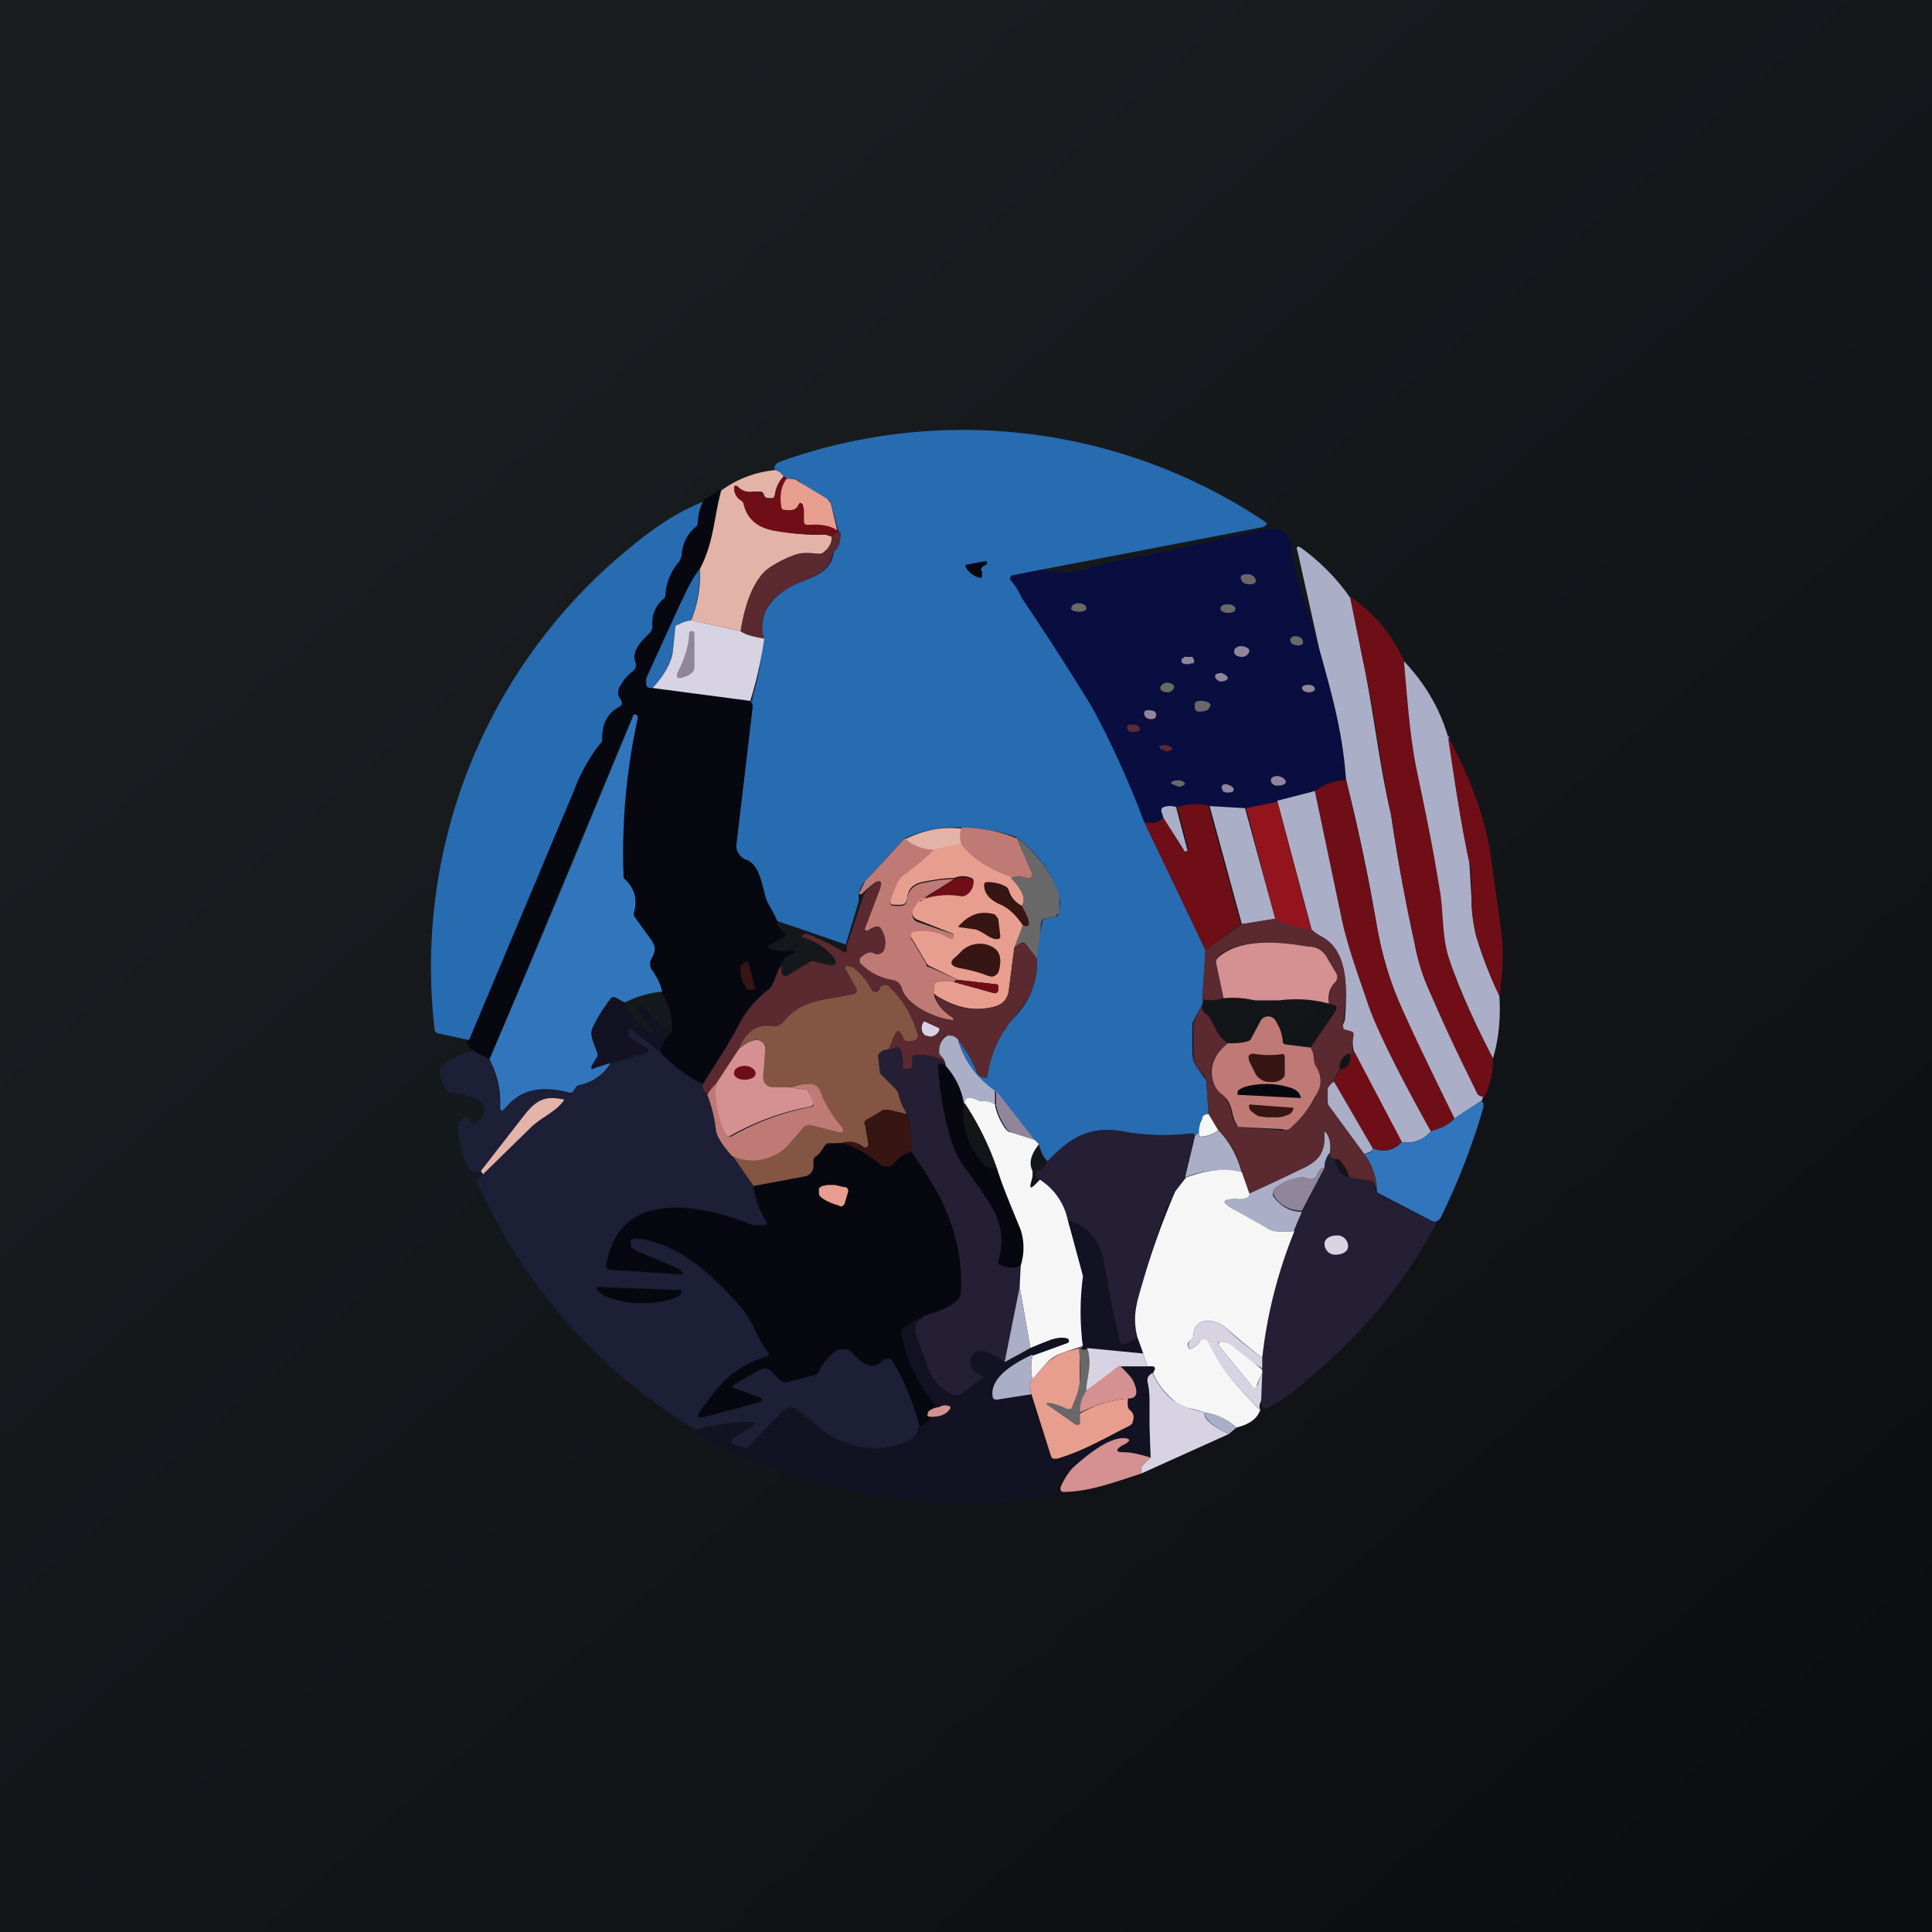 <!-- by TradingView --><svg width="18" height="18" viewBox="0 0 18 18" xmlns="http://www.w3.org/2000/svg"><rect x="0" y="0" width="18" height="18" fill="#808080" stroke="none"/><path fill="url(#a)" d="M0 0h18v18H0z"/><path d="m9.69 5.31-.25.05a.03.03 0 0 0-.02.05c.05.05.08.1.1.16a26.08 26.08 0 0 1 .65 1.01c.14.24.3.6.5 1.08l.56 1.19-.02.46-.01.05-.09.17a6.72 6.72 0 0 0 0 .3c.01.1.06.13.1.2a.1.1 0 0 1 .03.05l.02.3c-.03 0-.05.01-.06.05a.52.52 0 0 0-.03.12l-.04.04v-.01c0-.01-.01-.02-.03-.02a2.2 2.2 0 0 1-.65-.02c-.3-.05-.48.06-.69.28a.31.31 0 0 1-.08-.16l-.04-.04-.37-.46a.8.8 0 0 1-.34-.47c.07.09.12.18.16.27.01.05.04.07.08.08.02 0 .03 0 .03-.02.03-.2.1-.37.23-.52.1-.1.15-.19.17-.24a.7.7 0 0 0 .06-.33.15.15 0 0 1 0-.13 15.31 15.31 0 0 0 .05-.2c0-.02 0-.03.03-.04l.09-.02c.02 0 .03-.02.03-.04.02-.07.02-.13 0-.16-.07-.22-.2-.4-.39-.54-.17-.06-.34-.09-.5-.09-.18-.01-.36.02-.54.1l-.37.4a.27.27 0 0 0-.06.12.3.3 0 0 0 0 .04v.03l-.12.4-.64-.22a.74.74 0 0 0-.06-.12.5.5 0 0 1-.05-.11c-.03-.12-.06-.3-.18-.34a.12.12 0 0 1-.07-.06.14.14 0 0 1-.02-.08l.15-1.27v-.04l-.02-.03h.02V6.5c.06-.2.09-.38.1-.55-.04-.2.04-.36.25-.48.13-.08.36-.1.4-.29l.01-.04c.05-.04.06-.1.06-.17 0-.01 0-.02-.02-.02v-.01l-.07-.25a.06.06 0 0 0-.03-.04 1.8 1.8 0 0 1-.27-.17c-.03-.02-.06-.03-.1-.02l-.04-.02a.14.14 0 0 0-.08-.06c-.01-.03 0-.06.05-.08a5.06 5.06 0 0 1 4.53.57v.02l-.03.02-2.08.4Z" fill="#276BB1"/><path d="M7.22 4.38c.04.01.06.03.08.06a.3.3 0 0 0-.08.17c0 .02 0 .03-.02.03h-.05a.04.04 0 0 1-.03-.02c0-.02-.02-.04-.03-.04h-.06c-.06.01-.11 0-.16-.05-.02-.01-.02 0-.03.01 0 .05.02.09.06.12.02 0 .03.02.03.04.03.13.12.2.27.24.18.03.34.05.49.04l.06.02c0 .05-.02.1-.07.14a.07.07 0 0 1-.05.02c-.09 0-.16-.02-.25.02a.83.83 0 0 0-.27.16c-.1.12-.17.3-.21.54l-.46-.1c.06-.15.09-.31.08-.48.13-.25.13-.47.2-.73.14-.1.3-.17.5-.19Z" fill="#E3B3A7"/><path d="M7.33 4.46c-.05.06-.07.15-.05.27l.03.02c.07.01.11 0 .13-.05.01-.02.02-.02.04 0 .01.01.02.03.01.06v.1c0 .02.01.03.04.03.12-.01.21 0 .27.05l.01.01a.26.26 0 0 0-.06.05l-.06-.02c-.15 0-.3 0-.5-.04-.14-.03-.23-.11-.26-.24a.07.07 0 0 0-.03-.04.13.13 0 0 1-.06-.12c0-.02.01-.02.03 0 .05.04.1.05.16.04h.06l.03.04.03.03h.05l.02-.04a.3.3 0 0 1 .08-.17c.02 0 .03.01.03.02Z" fill="#700E18"/><path d="M7.8 4.94c-.06-.04-.15-.06-.27-.05-.03 0-.04-.01-.04-.04v-.1l-.01-.05c-.02-.02-.03-.02-.04 0-.02.05-.06.06-.13.05-.01 0-.02 0-.03-.02-.02-.12 0-.21.05-.27.05 0 .08 0 .1.02l.28.17.03.04.06.25Z" fill="#E89E8E"/><path d="M6.71 4.57c-.06.26-.06.48-.19.73-.07.1-.13.21-.18.33a47.59 47.59 0 0 0-.32.75c0 .02.03.04.06.03l.91.12.02.03v.04l-.15 1.27c0 .03 0 .06.02.08.02.03.04.05.07.06.12.04.14.22.18.34 0 .03.02.06.05.11l.06.12c0 .04.02.08.08.12a.02.02 0 0 1 0 .01.02.02 0 0 1 0 .01l-.14.08a.02.02 0 0 0 0 .04c.06.02.13.03.2.01l.02.02v.01c-.07.02-.11.06-.13.12-.06.07-.05.17-.13.23a.96.96 0 0 0-.27.33c-.06.12-.1.2-.14.25l-.19.3a1.66 1.66 0 0 1-.39-.3.35.35 0 0 1 .11-.2.62.62 0 0 0-.1-.37.54.54 0 0 0-.1-.2.1.1 0 0 1 0-.11c.04-.06.04-.1 0-.17a4.67 4.67 0 0 1-.17-.27.28.28 0 0 0-.08-.3 5.85 5.85 0 0 1 .12-1.51c-.02-.03-.03-.03-.04-.01l-1.33 3.2-.15-.08c-.06-.05-.07-.09-.04-.1l.98-2.33c.08-.2.16-.34.24-.43a.06.06 0 0 0 .02-.05c0-.14.05-.24.17-.3.02-.01.02-.03 0-.05l-.02-.05a.05.05 0 0 1 0-.05.43.43 0 0 1 .14-.18.07.07 0 0 0 .02-.08c-.04-.1.06-.2.14-.28a.05.05 0 0 0 .01-.04.3.3 0 0 1 .11-.27.06.06 0 0 0 .02-.05c.01-.11.05-.21.13-.3a.07.07 0 0 0 .02-.05c0-.11.05-.2.13-.27a.06.06 0 0 0 .02-.05c0-.06.02-.13.05-.2l.16-.1Z" fill="#070710"/><path d="M6.55 4.67a.53.53 0 0 0-.05.2c0 .01 0 .03-.02.04a.37.37 0 0 0-.13.27l-.02.05a.52.52 0 0 0-.13.3c0 .02 0 .04-.02.05a.3.3 0 0 0-.1.27l-.02.04c-.08.08-.18.17-.14.28a.07.07 0 0 1-.02.08.43.43 0 0 0-.14.18v.05l.03.05c.01.02 0 .04-.01.05-.12.06-.17.16-.17.3 0 .02 0 .04-.02.05a1.6 1.6 0 0 0-.24.43l-.98 2.33-.28-.06a.05.05 0 0 1-.04-.03 5.04 5.04 0 0 1 1.91-4.57c.2-.16.4-.28.6-.36Z" fill="#276BB1"/><path d="M12.3 6.04c.1.4.21.77.24 1.22-.1 0-.2.04-.29.11l-.35.1-.3.06-.34-.01a.63.63 0 0 0-.3 0 .18.18 0 0 0-.12 0c-.02 0-.02.02-.02.04s0 .03.02.05c-.03.05-.1.07-.18.05a8.27 8.27 0 0 0-.49-1.08 25.86 25.86 0 0 0-.65-1.01.67.67 0 0 0-.1-.16.03.03 0 0 1 .02-.05l.25-.05c.13.03.27.03.4 0l.28-.08c.3-.05.77-.15 1.42-.3.16-.02.24.04.25.21.01.14.1.44.25.9Z" fill="#0A0D3F"/><path d="M7.12 5.95a.52.52 0 0 1-.22-.07c.04-.24.1-.42.21-.54.04-.05.13-.1.27-.16.09-.04.16-.03.25-.02.02 0 .04 0 .05-.02.05-.04.08-.09.07-.14a.26.26 0 0 1 .06-.05c.01 0 .02 0 .02.02 0 .07-.01.13-.06.17a.08.08 0 0 0-.02.04c-.03.18-.26.21-.39.29-.21.12-.3.28-.24.48Z" fill="#5B2930"/><path d="m12.58 5.57.12.59c.1.48.15.97.26 1.43a17.32 17.32 0 0 0 .22 1.2c.03.16.08.32.15.47l.43.92c0 .02.03.03.07.04-.01 0-.02 0-.02.03l-.26.17c-.28-.57-.47-.96-.55-1.17a3.4 3.4 0 0 1-.18-.67 17.67 17.67 0 0 0-.28-1.32c-.03-.45-.14-.82-.25-1.22l-.2-.9c-.02-.05 0-.06.04-.03.19.14.34.3.45.46Z" fill="#ABAEC7"/><path d="M9.15 5.32v.04c0 .02-.01.03-.03.02A.2.2 0 0 1 9 5.29c-.01-.02 0-.03.01-.03l.16-.03c.03 0 .03 0 .02.03l-.02.01a.05.05 0 0 0-.03.05Z" fill="#070710"/><path d="M6.52 5.3c0 .17-.02.33-.08.48a.3.3 0 0 0-.12.04.05.05 0 0 0-.03.03l-.02.2c-.01.11-.07.23-.19.36-.03 0-.05 0-.06-.03v-.06l.32-.7c.05-.1.1-.22.18-.32Z" fill="#276BB1"/><path d="M11.62 5.44c.04.01.08 0 .08-.03 0-.02-.02-.05-.06-.06-.04 0-.08 0-.08.03s.02.06.06.06Z" fill="#696868"/><path d="M13.08 6.16c.03.33.05.65.11.97.08.38.16.76.22 1.14.04.19.02.45.09.66.1.32.28.68.41.93 0 .14-.03.26-.08.36-.04 0-.06-.02-.07-.04-.15-.3-.3-.61-.43-.92-.07-.15-.12-.3-.15-.47a17.33 17.33 0 0 1-.22-1.2c-.1-.46-.15-.95-.26-1.43l-.12-.6c.22.15.39.35.5.6Z" fill="#700E18"/><path d="M10.06 5.7c.04 0 .07-.02.06-.04 0-.02-.03-.04-.07-.04-.04 0-.07.02-.07.05 0 .02.04.03.08.03ZM11.44 5.71c.04 0 .07-.01.07-.04 0-.02-.03-.04-.07-.04-.04 0-.07.01-.07.04 0 .02.03.04.07.04Z" fill="#696868"/><path d="m6.44 5.78.46.1c.04.03.1.05.22.07a3.58 3.58 0 0 1-.13.58l-.91-.12c.12-.13.18-.25.19-.35l.02-.2c0-.02.01-.04.03-.04a.3.3 0 0 1 .12-.04Z" fill="#D7D3E3"/><path d="M6.43 5.89v-.01h.02a.02.02 0 0 1 .02.02v.32c0 .04-.04.07-.1.09-.06.02-.08 0-.05-.06.06-.12.1-.24.1-.36Z" fill="#90859B"/><path d="M12.07 6.01c.03.01.07 0 .07-.02 0-.03-.01-.05-.05-.06-.03-.01-.06 0-.07.03 0 .02.02.05.05.05Z" fill="#696868"/><path d="M11.57 6.12c.04 0 .07-.03.07-.06 0-.02-.04-.04-.08-.04s-.07.03-.06.06c0 .02.03.04.07.04ZM11.03 6.12h.08l.01.02a.04.04 0 0 1 0 .04h-.02a.1.1 0 0 1-.08 0 .03.03 0 0 1 0-.05h.01Z" fill="#90859B"/><path d="M13.5 6.86c.05.41.11.8.19 1.18l.02.34c0 .13.02.24.04.33.06.2.13.38.22.57.01.19 0 .38-.06.58-.13-.25-.3-.6-.41-.93-.07-.21-.05-.47-.09-.66-.06-.38-.14-.76-.22-1.14-.06-.32-.08-.64-.11-.97.19.2.33.43.41.7Z" fill="#ABAEC7"/><path d="M11.37 6.35c.03 0 .06-.01.07-.03 0-.02-.03-.04-.06-.05-.03 0-.06.01-.06.03 0 .02.02.04.05.05Z" fill="#90859B"/><path d="M10.88 6.45c.03 0 .06-.03.06-.05 0-.02-.03-.04-.07-.04-.03 0-.06.03-.06.05 0 .03.04.04.07.04Z" fill="#696868"/><path d="M12.2 6.45c.02 0 .05-.01.05-.03 0-.02-.02-.04-.06-.04-.03 0-.06.01-.06.03 0 .02.03.04.06.04Z" fill="#90859B"/><path d="M11.27 6.58c0 .03-.03.05-.1.05-.03 0-.04-.02-.04-.06 0-.03.02-.04.05-.04.07 0 .1.02.1.05Z" fill="#696868"/><path d="M10.7 6.7c.04 0 .07 0 .07-.03.01-.02-.01-.05-.04-.05-.04-.01-.07 0-.07.02 0 .03.01.05.05.06Z" fill="#90859B"/><path d="M6.16 9.24a.97.97 0 0 0-.34.1l-.09-.05H5.7c-.08.1-.14.2-.18.29-.03.07.02.15.05.22v.05a.32.32 0 0 0-.05.07c-.02.04 0 .05.02.03l.15-.05a.43.43 0 0 1-.3.21.05.05 0 0 0-.03.03.1.1 0 0 1-.03.04H5.3c-.25-.07-.44-.03-.58.14-.04.05-.06.04-.06-.02a.83.83 0 0 0-.1-.43c.46-1.07.9-2.14 1.34-3.2 0-.02.02-.02.04 0v.03a5.85 5.85 0 0 0-.13 1.48c.1.09.13.19.1.31a.06.06 0 0 0 0 .05l.16.22c.04.06.04.1 0 .17a.1.1 0 0 0 0 .1c.05.07.08.13.1.21Z" fill="#3176BC"/><path d="M10.55 6.82c.04 0 .07 0 .07-.03 0-.02-.02-.04-.06-.04-.03 0-.06 0-.06.03 0 .02.02.04.05.04Z" fill="#5B2930"/><path d="M13.97 9.28a3.8 3.8 0 0 1-.22-.57c-.02-.1-.04-.2-.04-.33 0-.17 0-.28-.02-.34-.08-.38-.14-.77-.2-1.18.22.41.35.78.4 1.12l.1.73c.02.17.01.36-.02.57Z" fill="#700E18"/><path d="M10.85 7c.03 0 .06 0 .07-.02 0-.02-.02-.03-.06-.04l-.06.01c0 .02.02.04.05.04Z" fill="#5B2930"/><path d="M11.9 7.32c.04 0 .07-.01.08-.03 0-.03-.03-.05-.07-.06-.04 0-.07.01-.07.04 0 .02.02.05.06.05Z" fill="#90859B"/><path d="m12.54 7.26.15.66.13.66c.04.25.1.48.18.67.08.2.27.6.55 1.17a.43.43 0 0 1-.22.12c-.3-.54-.5-.92-.58-1.17-.1-.27-.19-.53-.25-.81l-.25-1.19c.1-.07.2-.1.29-.1Z" fill="#700E18"/><path d="M10.98 7.33c.03 0 .06-.02.06-.03 0-.01-.03-.03-.06-.03-.04 0-.07.01-.07.03l.07.03Z" fill="#696868"/><path d="M11.38 7.35c0-.05.04-.06.1-.02.02.02.02.03 0 .05-.02 0-.04.01-.07 0l-.02-.01v-.02Z" fill="#90859B"/><path d="m12.25 7.37.25 1.19c.06.28.16.54.25.81.09.25.28.63.58 1.17a.28.28 0 0 1-.27.1l-.44-.83a.29.29 0 0 1-.01-.16c0-.02 0-.03-.02-.04l-.07-.02c-.01 0-.02-.02-.01-.04a.17.17 0 0 0 .02-.05c.02-.26.04-.63-.21-.77a.43.43 0 0 1-.1-.07l-.32-1.2.35-.09Z" fill="#ABAEC7"/><path d="m11.9 7.47.32 1.2a1.06 1.06 0 0 1-.34-.1l-.27-1.04.29-.06Z" fill="#94141E"/><path d="m11.26 7.52.3 1.09-.33.24-.57-1.19c.09.02.15 0 .18-.05l.18.31.02.01a.02.02 0 0 0 .03-.01V7.9l-.1-.38c.1-.03.2-.04.3-.01Z" fill="#700E18"/><path d="m10.96 7.53.1.38a.02.02 0 0 1 0 .02h-.03v-.01l-.19-.3-.02-.06c0-.02 0-.03.02-.04a.18.18 0 0 1 .12 0ZM11.6 7.53l.28 1.03-.31.05-.3-1.1.34.02Z" fill="#ABAEC7"/><path d="m9.47 7.8.14.32a.04.04 0 0 1-.05.06.2.2 0 0 0-.14 0 .94.94 0 0 1-.47-.31.2.2 0 0 1 .01-.16c.17 0 .34.03.51.1Z" fill="#BF7A75"/><path d="M8.96 7.71a.2.2 0 0 0 0 .16l-.25.05c-.13 0-.22-.05-.28-.1.18-.09.36-.12.53-.1Z" fill="#E3B3A7"/><path d="M8.43 7.81c.06.06.15.1.28.11-.1.1-.2.18-.3.25-.03.02-.07.1-.11.22-.01.03 0 .05.03.05h.05c.04 0 .06-.01.07-.05.01-.08.04-.13.13-.16.1-.02.2-.04.31-.04l-.32.2-.06.1a.07.07 0 0 0 .04.1l.32.11a.02.02 0 0 1 .01.01.02.02 0 0 1 0 .02v.02h-.02a.5.5 0 0 0-.34-.06.04.04 0 0 0-.02.07l.13.22c0 .02.01.03.03.03l.27.12c-.02 0-.03 0-.04.02a.3.3 0 0 0-.16 0 .05.05 0 0 0-.03.03v.08c.02.08.07.15.16.21.04.03.03.04-.02.03-.14-.02-.4-.14-.45-.3a.1.1 0 0 0-.08-.07.52.52 0 0 1-.3-.16c-.02-.01-.02-.03 0-.04.04-.05.09-.07.13-.05a.06.06 0 0 0 .09-.03c.02-.07 0-.14-.04-.2a.04.04 0 0 0-.05-.01.19.19 0 0 0-.05.03h-.03l-.01-.02.14-.37c.03-.07 0-.09-.06-.04a.66.66 0 0 0-.1.09H8l.06-.12a35 35 0 0 0 .37-.4Z" fill="#BF7A75"/><path d="m9.66 8.93-.1-.13c-.02-.02-.03-.02-.05-.01a.2.2 0 0 0-.06.04l.08-.21c.08.03.07-.03-.01-.18.04-.05.01-.14-.1-.26a.2.2 0 0 1 .14 0 .04.04 0 0 0 .05-.06l-.14-.32c.18.14.32.32.4.54v.16l-.04.04-.1.02a.04.04 0 0 0-.03.04 15.31 15.31 0 0 1-.04.33Z" fill="#696868"/><path d="M9.42 8.18c.11.12.14.2.1.26a.24.24 0 0 1-.12-.14.06.06 0 0 0-.03-.04.32.32 0 0 0-.17-.04c-.02 0-.03.01-.03.03 0 .08.06.14.16.18.07.03.13.09.2.19l-.08.21-.05.39c-.01.09-.06.14-.14.16-.2.05-.38 0-.56-.12v-.08a.05.05 0 0 1 .03-.03.3.3 0 0 1 .16 0l.36.1c.03 0 .05 0 .05-.03V9.2a.03.03 0 0 0-.01-.03h-.01l-.35-.04L8.66 9a.06.06 0 0 1-.03-.03l-.13-.22a.04.04 0 0 1 .02-.07.5.5 0 0 1 .34.07l.02-.01v-.02a.02.02 0 0 0 0-.02l-.33-.13a.07.07 0 0 1-.04-.1l.06-.09a.7.7 0 0 1 .38-.04H9a.18.18 0 0 0 .07-.13.03.03 0 0 0-.02-.03.2.2 0 0 0-.16 0c-.1 0-.21.02-.31.04-.1.03-.12.08-.13.16-.01.04-.03.05-.07.05h-.05c-.03 0-.04-.02-.03-.05.04-.12.08-.2.11-.22.1-.07.2-.15.3-.25l.24-.05c.1.13.26.24.47.31Z" fill="#E89E8E"/><path d="m8.57 8.4.32-.21a.2.2 0 0 1 .16 0 .03.03 0 0 1 .02.03c0 .05-.03.1-.07.12a.06.06 0 0 1-.05.01.7.7 0 0 0-.38.04Z" fill="#700E18"/><path d="M8.7 9.26c.17.13.36.17.56.12.08-.02.13-.07.14-.16l.05-.39a.2.2 0 0 1 .06-.04h.04l.11.14c.01.1-.01.21-.06.33-.02.05-.08.13-.17.24-.12.15-.2.32-.23.52 0 .02-.01.02-.03.02a.12.12 0 0 1-.08-.08c-.04-.1-.1-.18-.16-.27a.18.18 0 0 0-.07-.04h-.05a.17.17 0 0 0-.06.14l.01.04c.03.03.05.06.05.1L8.8 9.9a.05.05 0 0 0-.04-.03.53.53 0 0 0-.23-.04c-.02 0-.03.02-.03.03v.06c0 .03-.02.04-.05.04h-.01c-.02 0-.03-.01-.03-.03 0-.05 0-.1-.02-.15-.01-.02-.02-.02-.04-.02l-.08.02c.04-.04.04-.11.08-.16.01-.02.03-.02.04 0l.03.06.04.02c.03.01.06 0 .08-.02a.04.04 0 0 0 .01-.04.88.88 0 0 0-.28-.45.05.05 0 0 0-.07.01l-.04.04c-.02 0-.03 0-.04-.02a.63.63 0 0 0-.18-.2C7.92 9 7.91 9 7.9 9c-.02 0-.02.02-.01.03l.1.18a.03.03 0 0 1 0 .03.03.03 0 0 1-.02.02c-.25.05-.48.04-.66.26a.12.12 0 0 1-.1.04c-.15-.02-.25.05-.32.22l-.2.32a.4.4 0 0 0-.09.1c-.05-.03-.06-.07-.05-.1l.19-.3.14-.24a.96.96 0 0 1 .27-.33c.08-.06.07-.16.13-.23v.05a.04.04 0 0 0 .07.03l.2-.12a.06.06 0 0 1 .05 0l.11.03c.08.01.1-.01.05-.08a.6.6 0 0 0-.29-.18v-.01l.02-.02h.03c.12.05.23.1.34.17.01.01.02 0 .03-.01v-.05a125.82 125.82 0 0 0 .16-.48.66.66 0 0 1 .09-.1c.07-.04.08-.02.06.05l-.14.37v.02h.04a.19.19 0 0 1 .05-.03.04.04 0 0 1 .05 0c.05.07.06.14.04.2a.06.06 0 0 1-.09.04c-.04-.02-.09 0-.14.05v.04c.09.09.19.14.3.16a.1.1 0 0 1 .09.07c.04.16.3.28.45.3.05.01.06 0 .01-.03a.33.33 0 0 1-.15-.21Z" fill="#5B2930"/><path d="M9.52 8.44c.08.15.09.2.01.18a.52.52 0 0 0-.2-.19c-.1-.04-.15-.1-.16-.18 0-.02 0-.03.03-.03.06 0 .11.02.17.04l.03.04c.01.06.05.1.12.14ZM9.09 8.66l-.14-.02c-.02 0-.03-.01-.01-.02.09-.1.2-.14.33-.1l.03.04.02.16c0 .02-.01.03-.03.03-.07 0-.13-.07-.2-.09Z" fill="#371512"/><path d="M11.88 8.56c.1.05.21.09.34.1.02.03.06.05.1.07.25.14.23.5.2.77l-.01.05.01.04.07.02c.02 0 .02.02.02.04a.29.29 0 0 0 0 .16.06.06 0 0 0-.03.02c0-.01-.01-.02-.02-.01-.06.03-.08.07-.08.14a.37.37 0 0 0-.05.12c-.03 0-.05.03-.05.06l-.01.12.01.04.33.45a.6.6 0 0 1 .12.36.25.25 0 0 0-.04-.1.06.06 0 0 0-.04-.01l-.18-.03a.32.32 0 0 0-.1-.17h-.03c-.03 0-.05-.02-.05-.06a.25.25 0 0 0-.03-.18c-.01-.02-.02-.02-.02 0 .01.17-.05.26-.2.33l-.5.23-.07-.2a.76.76 0 0 0-.22-.39l-.09-.15-.02-.3a.1.1 0 0 0-.02-.05c-.05-.07-.1-.1-.1-.2a6.72 6.72 0 0 1 0-.3l.08-.17c0 .04 0 .07.04.09a.1.1 0 0 1 .03.03c.06.1.06.16.17.24-.14.1-.19.24-.13.39l.08.09c.1.1.06.18.13.29a.03.03 0 0 0 .03.01l.4.03c.02 0 .04 0 .06-.02a.96.96 0 0 0 .24-.28c.07-.12.07-.22 0-.3a.07.07 0 0 1-.01-.06.2.2 0 0 0-.03-.11l.24-.35v-.04l-.07-.02c0-.09.01-.15.06-.2a.07.07 0 0 0 0-.08 1.97 1.97 0 0 0-.09-.17c-.03-.04-.08-.07-.16-.08-.29-.05-.66-.08-.85.1l-.01.03v.02l.07.33a.42.42 0 0 1-.2.01l.03-.46.34-.24.31-.05Z" fill="#5B2930"/><path d="M12.38 9.35c-.15-.04-.3-.05-.46-.03h-.23c-.09-.02-.18-.03-.29-.02l-.07-.33v-.02l.01-.02c.2-.19.56-.16.85-.11.08 0 .13.04.16.08l.1.17a.07.07 0 0 1-.01.08c-.05.05-.07.11-.06.2Z" fill="#D59091"/><path d="M8.97 8.85a.25.25 0 0 1 .22-.05c.11.03.15.1.12.23a.08.08 0 0 1-.07.07l-.04-.01a1.3 1.3 0 0 0-.26-.07c-.09-.02-.1-.06-.03-.11l.06-.06ZM7.04 9.22h-.08l-.02-.04a.14.14 0 0 1-.02-.03l-.02-.07V9l.03-.03.03-.01h.01l.07.26Z" fill="#371512"/><path d="M8.27 9.78c-.05 0-.08.03-.08.06a27.9 27.9 0 0 0 .01.16l.14.14.03.04c.01.07.04.13.08.2l-.17-.04h-.05l-.16.1c-.02.01-.02.03-.01.04l.03.18a.03.03 0 0 1-.04.03.21.21 0 0 0-.21-.04h-.12a.05.05 0 0 0-.04.03.33.33 0 0 1-.07.09.06.06 0 0 0-.03.04v.06a.1.1 0 0 1-.08.1l-.48.08-.2-.29c.21.09.4.05.55-.12l.13-.15a.04.04 0 0 1 .04-.01l.24.06c.09.03.1 0 .04-.07a1 1 0 0 1-.18-.3.1.1 0 0 0-.09-.07c-.06 0-.12 0-.2.03H7.2a.09.09 0 0 1-.1-.1l.03-.26a.08.08 0 0 0-.1-.08.28.28 0 0 0-.15.09c.07-.17.17-.24.32-.22a.11.11 0 0 0 .1-.04c.18-.22.4-.2.66-.26a.03.03 0 0 0 .02-.02.03.03 0 0 0 0-.03l-.1-.18c-.01-.01 0-.03.01-.03l.05.01c.07.05.13.12.18.21.01.02.02.02.04.02s.03-.02.04-.04a.05.05 0 0 1 .05-.02h.02c.14.13.23.28.28.46a.04.04 0 0 1-.01.04.09.09 0 0 1-.08.02.05.05 0 0 1-.04-.02l-.03-.06c-.01-.02-.03-.02-.04 0-.04.05-.04.12-.08.16Z" fill="#845543"/><path d="M8.9 9.15c0-.02.01-.02.03-.02l.35.04a.03.03 0 0 1 .02.01.03.03 0 0 1 0 .02v.02c0 .03-.02.04-.05.03l-.36-.1Z" fill="#700E18"/><path d="M5.82 9.34c.05.1.12.2.2.27l.03.01c.02 0 .03 0 .03-.02a.55.55 0 0 0-.13-.16.04.04 0 0 1 0-.05v-.02a.02.02 0 0 1 .03 0 .02.02 0 0 1 .02 0c.06.1.15.19.27.24a.35.35 0 0 0-.12.2l-.26-.22h-.03v.07l.17.1a.03.03 0 0 1 0 .04.03.03 0 0 1-.01.02l-.32.08-.16.05c-.03.02-.04 0-.02-.03l.04-.07a.04.04 0 0 0 0-.05c-.02-.07-.07-.15-.04-.22.04-.09.1-.18.18-.28h.03l.09.04Z" fill="#121223"/><path d="M12.21 9.76a.2.2 0 0 1 .03.11l.01.05c.07.1.07.2 0 .3a.96.96 0 0 1-.24.3.08.08 0 0 1-.06 0l-.4-.02h-.02v-.01c-.07-.1-.03-.2-.14-.29a.25.25 0 0 1-.08-.1c-.05-.14-.01-.27.13-.38.06 0 .13 0 .19-.02a.05.05 0 0 0 .03-.03l.08-.15a.08.08 0 0 1 .07-.05.08.08 0 0 1 .08.05.4.4 0 0 1 .06.17c0 .02 0 .03.02.04l.24.03Z" fill="#BF7A75"/><path d="M8.75 9.58a.01.01 0 0 1 0 .01v.01a.1.1 0 0 1-.05.05.07.07 0 0 1-.06 0h-.01a.07.07 0 0 1-.04-.05.1.1 0 0 1 .01-.07.01.01 0 0 1 .01-.01.01.01 0 0 1 .01 0l.13.06Z" fill="#D7D3E3"/><path d="M6.15 9.8c.12.13.25.23.4.3-.02.03 0 .07.04.1.04.1.07.22.08.33.01.06.06.14.15.24l.2.28c.01.1.05.22.12.33.01.02 0 .03-.01.03a.34.34 0 0 1-.18-.02c-.46-.18-1.18-.3-1.3.39a.05.05 0 0 0 .02.05h.02l.61.04c.08 0 .08-.01.02-.05l-.4-.17a.08.08 0 0 1-.04-.03.08.08 0 0 1 0-.06c0-.02.02-.03.07-.02.36.05.65.3.91.59.06.06.11.14.16.23a1.6 1.6 0 0 0 .15.26.02.02 0 0 1 0 .01h-.02c-.34.11-.45.28-.62.5-.04.07-.03.08.04.07l.48-.13c.06-.01.07-.04 0-.06l-.21-.08a.02.02 0 0 1-.02-.01v-.01h.01l.25-.15a.09.09 0 0 1 .1.01l.1.1a.05.05 0 0 0 .04 0l.27-.06a.04.04 0 0 0 .03-.02.56.56 0 0 1 .15-.2.13.13 0 0 1 .09-.02c.03 0 .06.01.08.03.06.07.17.19.28.08a.07.07 0 0 1 .06-.02.07.07 0 0 1 .05.04c.1.17.18.37.24.6 0 .05-.05.1-.12.13a.76.76 0 0 1-.6 0c-.13-.04-.29-.2-.43-.3a.1.1 0 0 0-.12.01l-.33.34a.04.04 0 0 1-.04 0l-.08-.02a.04.04 0 0 1-.03-.06l.02-.02.16-.1c.05-.02.05-.03 0-.03-.18 0-.35.02-.52.07A5.11 5.11 0 0 1 4.44 11l.06-.06.44-.43c.1-.1.22-.14.3-.24.02-.02.02-.03 0-.03-.16-.03-.24 0-.34.13l-.42.54c-.06.03-.1.01-.13-.05a.97.97 0 0 1-.08-.38c0-.02.02-.04.05-.07h.04l.03.05c.02.02.03.02.05 0 .05-.03.1-.12.05-.18-.07-.07-.2-.09-.3-.1a.06.06 0 0 1-.04-.04.31.31 0 0 1-.05-.16c0-.02 0-.04.02-.05a.63.63 0 0 1 .29-.14l.15.08c.07.15.1.3.1.43-.01.06 0 .07.05.02.14-.17.33-.21.58-.13a.04.04 0 0 0 .04-.01l.03-.04.03-.03c.14-.02.24-.1.3-.2l.33-.1a.03.03 0 0 0 .02-.01.03.03 0 0 0-.01-.03l-.17-.11V9.6c0-.02.02-.02.03 0l.26.2Z" fill="#1D1F37"/><path d="M8.93 9.7c.06.2.18.35.34.46v.14c-.03-.03-.06-.04-.1-.04h-.04c-.09-.05-.13-.04-.13.02h-.02a.67.67 0 0 0-.17-.35c0-.04-.02-.07-.05-.1a.06.06 0 0 1-.01-.04c0-.05.02-.1.06-.13a.05.05 0 0 1 .05-.01c.03 0 .05.02.07.04Z" fill="#ABAEC7"/><path d="m7.36 10.13.13.02c.02 0 .03 0 .04.02l.05.09a.04.04 0 0 1-.03.05 2.4 2.4 0 0 0-.76.28.04.04 0 0 1-.03-.02.86.86 0 0 1-.09-.47l.21-.32c.05-.05.1-.08.16-.09a.08.08 0 0 1 .09.08l-.02.26a.09.09 0 0 0 .09.1h.16Z" fill="#D59091"/><path d="M8.8 9.92a.07.07 0 0 0-.03-.01c-.02 0-.03 0-.03.02.02.26.06.5.13.72.03.1.08.18.15.27.22.31.39.5.28.83v.02l.02.02c.09.03.15.03.2 0l-.02.2-.14.7c-.12-.09-.21-.12-.27-.09a.1.1 0 0 0-.04.04.1.1 0 0 0-.01.05c0 .02 0 .04.02.06 0 .02.02.03.04.04l.05.03a.01.01 0 0 1 0 .02l-.18.14a.1.1 0 0 1-.12 0 .42.42 0 0 1-.18-.18c-.05-.1-.1-.22-.13-.34-.03-.09 0-.16.07-.2.09-.03.33-.1.34-.2.02-.3-.04-.59-.18-.88-.08-.15-.18-.3-.28-.45 0-.15 0-.27-.04-.35a.64.64 0 0 1-.08-.2.08.08 0 0 0-.03-.04L8.2 10a30.2 30.2 0 0 1-.02-.16c0-.03.04-.05.1-.06l.07-.02c.02 0 .03 0 .04.02.02.05.03.1.02.15 0 .02.01.03.03.03h.01c.03 0 .04-.01.05-.04v-.06l.03-.03c.08 0 .16 0 .23.04.02 0 .03.01.04.03v.02Z" fill="#241F34"/><path d="m12.62 9.8.44.84a.24.24 0 0 1-.27.06l-.36-.62.05-.12c.07 0 .1-.04.1-.13l.04-.02Z" fill="#700E18"/><path d="M11.82 10.08a.15.15 0 0 1-.13-.09l-.05-.1c-.02-.06 0-.08.06-.07a.8.8 0 0 0 .25 0c.01 0 .02.01.02.03v.17c-.02.04-.07.07-.15.06Z" fill="#371512"/><path d="M8.8 9.92c.1.12.16.24.18.37a.7.7 0 0 0 .17.54c.03.04.08.06.14.06.06.19.14.38.22.57.03.08.03.19 0 .32-.04.04-.1.04-.2 0l-.01-.01v-.02c.1-.34-.06-.52-.28-.83a.94.94 0 0 1-.15-.27 3.05 3.05 0 0 1-.13-.72c0-.01.01-.02.03-.02l.03.01Z" fill="#070710"/><path d="M6.93 10.06c.06 0 .11-.02.11-.06 0-.03-.04-.07-.1-.07-.06 0-.1.03-.1.06-.01.04.04.07.1.07Z" fill="#700E18"/><path d="M6.67 10.1a.87.87 0 0 0 .1.48.04.04 0 0 0 .02.01h.02a2.4 2.4 0 0 1 .76-.28.04.04 0 0 0 0-.05l-.04-.09a.04.04 0 0 0-.04-.02l-.13-.02a.52.52 0 0 1 .2-.03.1.1 0 0 1 .08.06 1 1 0 0 0 .18.31c.06.07.05.1-.04.07l-.24-.06-.04.01-.13.15a.46.46 0 0 1-.55.13c-.09-.1-.14-.18-.15-.24a1.28 1.28 0 0 0-.08-.33.4.4 0 0 1 .08-.1Z" fill="#BF7A75"/><path d="m12.43 10.08.36.62c-.01.03-.04.04-.08.05l-.33-.45a.07.07 0 0 1-.01-.04v-.12c.02-.03.03-.05.06-.06Z" fill="#ABAEC7"/><path d="M11.53 10.2v-.01c0-.02 0-.03.02-.04a.2.2 0 0 1 .07-.03.76.76 0 0 1 .2-.02h.02a.75.75 0 0 1 .2.04.2.2 0 0 1 .06.04l.02.04v.01l-.59-.03Z" fill="#070710"/><path d="m9.64 10.62-.22-.07a.08.08 0 0 1-.04-.03.6.6 0 0 1-.1-.22v-.14l.36.46Z" fill="#90859B"/><path d="M9.27 10.3a.6.6 0 0 0 .1.22c.02.02.03.03.05.03l.22.07.04.04c-.07.09-.1.17-.06.25v.05l-.02.08c0 .03 0 .03.03.01l.06-.06c.15.1.23.23.26.38l.15.52v.05c-.03.2-.03.4-.01.6l-.18.06a.37.37 0 0 0-.16.1l-.13.15a.47.47 0 0 1 0-.22l.33-.12a.02.02 0 0 0 0-.01c.01-.02 0-.03-.01-.03-.04-.01-.08 0-.14.01a2.9 2.9 0 0 0-.2.08l-.1-.57.01-.2a.54.54 0 0 0 0-.33c-.08-.2-.16-.38-.22-.57a2.68 2.68 0 0 0-.3-.61c0-.06.05-.07.14-.02h.05c.03 0 .06.01.1.04Z" fill="#F6F6F6"/><path d="m4.5 10.94-.02-.03.42-.54c.1-.12.18-.16.33-.13.03 0 .03.01.01.03-.08.1-.2.14-.3.24l-.44.43Z" fill="#E3B3A7"/><path d="m13.8 10.25.02.03v.04a6.4 6.4 0 0 1-.4 1.03c-.02.02-.04.04-.07.03l-.52-.27a.6.6 0 0 0-.12-.36c.04 0 .07-.02.08-.05.1.04.2.02.27-.06.12.02.2-.02.27-.1.1-.03.17-.06.22-.12l.26-.17Z" fill="#3176BC"/><path d="M12.04 10.32h.01c0 .03-.02.06-.06.07a.25.25 0 0 1-.12.02h-.07l-.07-.01a.2.2 0 0 1-.05-.03.12.12 0 0 1-.04-.04.07.07 0 0 1 0-.04l.4.03ZM8.45 10.38c.03.08.05.2.04.35-.07.02-.12.05-.15.1a.1.1 0 0 1-.14.02.97.97 0 0 0-.36-.2.21.21 0 0 1 .2.04.03.03 0 0 0 .05-.01v-.02a.49.49 0 0 0-.03-.18v-.04l.17-.1h.05l.17.04Z" fill="#371512"/><path d="m11.26 10.38.09.15a.28.28 0 0 1-.16.06c-.01 0-.02 0-.02-.02v-.02c0-.04.01-.09.03-.12 0-.04.03-.05.06-.05Z" fill="#F6F6F6"/><path d="M11.57 10.92a.92.92 0 0 0-.53.05l.09-.38.04-.04v.02c0 .02 0 .02.02.02.07 0 .12-.03.16-.06.1.1.18.24.22.4Z" fill="#ABAEC7"/><path d="m11.13 10.6-.09.37a13.92 13.92 0 0 1-.17.28 7.1 7.1 0 0 0-.21.65c-.06.21-.12.35-.06.57l-.11.05a.06.06 0 0 1-.05 0l-.02-.01-.01-.03a8.86 8.86 0 0 1-.12-.69c-.03-.22-.14-.36-.34-.42a.6.6 0 0 0-.26-.38l-.03-.02a.03.03 0 0 1 0-.05.22.22 0 0 0 .1-.1c.21-.22.38-.33.7-.28.2.04.43.05.64.02.02 0 .02 0 .03.02v.01Z" fill="#241F34"/><path d="M12.39 10.74c-.04.05-.05.1-.05.14-.03 0-.05.02-.07.07a.05.05 0 0 1-.04.03.1.1 0 0 1-.06 0 .08.08 0 0 0-.05-.01.49.49 0 0 0-.25.11l-.01.03v.03c.07.1.16.15.27.15a.48.48 0 0 1-.07.18c-.11.01-.19.01-.24-.02a6.74 6.74 0 0 1-.32-.18c-.13-.07-.12-.1.03-.1a22.67 22.67 0 0 0 .6-.28c.16-.07.22-.16.21-.33 0-.02 0-.02.02 0 .03.05.04.1.03.18Z" fill="#ABAEC7"/><path d="M7.84 10.65c.12.03.24.1.36.2a.1.1 0 0 0 .12 0 .1.1 0 0 0 .02-.02c.03-.04.08-.08.15-.1.1.14.2.3.28.45.14.3.2.58.18.87-.01.11-.25.18-.34.21l-.18.1a.06.06 0 0 0-.03.07c.06.25.17.48.34.68a.18.18 0 0 0-.09.04c-.01.01-.02.02-.01.03l.04.02c0 .03-.05.06-.11.1a2.33 2.33 0 0 0-.26-.63.07.07 0 0 0-.09.01c-.1.1-.22 0-.28-.08a.11.11 0 0 0-.08-.03c-.03 0-.06 0-.09.03a.56.56 0 0 0-.15.19.04.04 0 0 1-.03.02l-.27.07H7.3l-.02-.01-.1-.1a.09.09 0 0 0-.1-.01l-.25.14a.02.02 0 0 0 0 .03l.22.08c.07.02.06.05 0 .06l-.48.13c-.07.01-.08 0-.04-.06.17-.23.28-.4.62-.5h.01v-.01a.02.02 0 0 0 0-.02 1.6 1.6 0 0 1-.14-.25.84.84 0 0 0-.16-.23c-.26-.29-.55-.54-.91-.59-.05 0-.07 0-.08.02l.01.06.04.03.4.17c.06.04.06.06-.02.05l-.61-.04a.05.05 0 0 1-.04-.02.05.05 0 0 1 0-.03c.12-.7.84-.56 1.3-.39.06.03.12.03.18.02.02 0 .02-.01.01-.03a.8.8 0 0 1-.12-.33l.48-.09a.1.1 0 0 0 .08-.09v-.06c0-.02.01-.03.03-.04a.33.33 0 0 0 .07-.09l.04-.02.12-.01Z" fill="#070710"/><path d="M12.39 10.74c0 .04.02.06.05.07.01.08.06.14.13.16l.18.03h.02l.02.02.04.1.52.26c.02 0 .03.01.03.02-.28.53-.65.98-1.1 1.37-.2.17-.3.26-.47.35-.04.01-.06 0-.06-.07V12.76l.01-.1a4.4 4.4 0 0 1 .37-1.37l.21-.41c0-.04.01-.09.05-.14Z" fill="#241F34"/><path d="m12.34 10.88-.21.4c-.1 0-.2-.04-.26-.14l-.01-.03.01-.03c.07-.06.15-.1.25-.11h.05a.1.1 0 0 0 .06.01.05.05 0 0 0 .04-.03c.02-.05.04-.07.07-.07Z" fill="#90859B"/><path d="m11.57 10.92.07.2c0 .04-.04.05-.11.05-.15 0-.16.03-.03.1l.32.18c.05.03.13.03.24.02a4.4 4.4 0 0 0-.3 1.18 5.2 5.2 0 0 1-.34-.28c-.1-.09-.3-.1-.3.07 0 .02 0 .03-.02.04-.03.02-.04.04-.03.07.01.02.02.02.04.01a.2.2 0 0 0 .07-.06.04.04 0 0 1 .07-.02l.01.02.1.18c.04.09.17.24.38.46-.03.08-.1.13-.22.16a.57.57 0 0 0-.3-.14.95.95 0 0 0-.14-.04.36.36 0 0 1-.13-.06.71.71 0 0 1-.21-.27l.02-.03c0-.01 0-.03-.02-.03h-.05l-.04-.12-.05-.14c-.06-.22 0-.36.06-.57a7.09 7.09 0 0 1 .29-.8l.1-.13c.19-.07.36-.09.52-.05Z" fill="#F6F6F6"/><path d="M7.87 11.21a.04.04 0 0 1-.04.03l-.02-.01a.54.54 0 0 1-.14-.06.15.15 0 0 1-.04-.04v-.06l.03-.02.05-.01h.07l.08.02h.02a.04.04 0 0 1 .02.05l-.03.1Z" fill="#E89E8E"/><path d="m10.6 12.47.05.14-.52-.05c-.01.02-.04.02-.07 0l.03-.01a2.46 2.46 0 0 1 0-.66l-.14-.52c.2.06.31.2.34.42a8.81 8.81 0 0 0 .15.73h.05l.1-.05Z" fill="#121223"/><path d="M12.44 11.69c.07 0 .12-.03.12-.08s-.04-.1-.1-.1c-.07 0-.12.03-.12.08s.04.1.1.1Z" fill="#D7D3E3"/><path d="M6.35 12.02v.01c0 .03-.04.06-.11.08a.95.95 0 0 1-.28.03h-.02c-.1 0-.2-.03-.27-.05-.07-.03-.11-.06-.11-.1l.79.03Z" fill="#070710"/><path d="m9.6 12.56-.24.13.14-.7.1.57Z" fill="#ABAEC7"/><path d="M8.61 12.26c-.08.04-.1.11-.07.2l.13.34c.03.08.1.14.18.19a.1.1 0 0 0 .12-.01l.19-.14a.01.01 0 0 0 0-.01.01.01 0 0 0 0-.01l-.06-.03a.12.12 0 0 1-.06-.1l.01-.05a.1.1 0 0 1 .04-.04c.06-.03.15 0 .27.1l.24-.14.2-.08c.06-.02.1-.02.14-.01.01 0 .02.01.02.03l-.01.01-.33.12c-.15.06-.4.2-.37.4 0 0 .02.02.04.01L9.6 13l.18.57.02.03h.04c.24-.07.44-.19.66-.3a.1.1 0 0 0 .05-.07v-.04a.07.07 0 0 0-.03-.04c-.02-.01-.03-.05-.02-.1.08 0 .1-.06.05-.17a.5.5 0 0 0-.13-.15h.31c.02.01.03.03.02.04 0 .01 0 .02-.02.03-.04.03-.06.05-.05.08l.02.21v.21c.01.1.02.2.01.29a.87.87 0 0 0-.26-.05c-.06 0-.07-.02-.01-.06l.04-.02c.04-.03.04-.04 0-.05-.16-.01-.39.18-.5.28-.1.04-.15.11-.14.22l-.03.03a5.12 5.12 0 0 1-3.35-.6c.18-.06.35-.09.52-.09.06 0 .06.02.01.05l-.16.1a.04.04 0 0 0-.02.03.04.04 0 0 0 .03.04l.08.03a.04.04 0 0 0 .04-.01l.33-.34a.1.1 0 0 1 .12 0c.14.1.3.25.44.3.22.08.41.07.6-.01.06-.04.1-.08.1-.14.07-.03.11-.06.12-.09.07 0 .13-.02.17-.06l-.01-.04h-.1c-.17-.2-.28-.42-.33-.67a.06.06 0 0 1 .02-.06l.18-.1Z" fill="#121223"/><path d="M11.76 12.65v.1c-.1-.06-.2-.13-.28-.2-.03-.04-.06-.05-.1-.05-.03 0-.04.01-.02.04l.3.37a.03.03 0 0 0 .05 0l.05-.12-.01.26c-.02.04-.02.07 0 .1-.22-.23-.35-.38-.4-.47a1.47 1.47 0 0 1-.1-.2h-.03a.04.04 0 0 0-.04.02.2.2 0 0 1-.07.06c-.02.01-.03 0-.04-.01 0-.03 0-.05.03-.07l.02-.04c0-.17.2-.16.3-.07.1.1.22.19.34.28Z" fill="#D7D3E3"/><path d="M11.76 12.76v.03l-.05.11a.03.03 0 0 1-.02.03.03.03 0 0 1-.03-.02l-.3-.37c-.02-.03 0-.04.02-.04.04 0 .07.01.1.04l.28.22Z" fill="#F6F6F6"/><path d="M10.09 12.55h-.03v.38l-.07.18c0 .02-.02.02-.04.02a5.08 5.08 0 0 0-.2-.05l.27.19h.04v-.1c.14-.08.3-.13.45-.14-.01.06 0 .1.02.11a.08.08 0 0 1 .03.08l-.01.04a.1.1 0 0 1-.04.03c-.22.11-.42.23-.66.3h-.04a.05.05 0 0 1-.02-.03l-.18-.57c-.02-.07-.02-.11.01-.14l.13-.15c.05-.04.1-.08.16-.1l.18-.05Z" fill="#E89E8E"/><path d="M10.06 12.56c.03.02.06.02.07 0 .05.17-.01.27-.01.4a.44.44 0 0 0-.06.2v.1c-.01.02-.03.02-.04.01l-.27-.19v-.01h.02c.03 0 .1.02.18.06.02 0 .03 0 .04-.02a1 1 0 0 0 .06-.18c.02-.09.02-.21 0-.37Z" fill="#696868"/><path d="m10.65 12.61.04.12h-.26l-.31.23c0-.13.06-.23.01-.4l.52.05Z" fill="#D7D3E3"/><path d="M9.62 12.63a.47.47 0 0 0 0 .22c-.03.03-.03.07-.01.14l-.32.05c-.02 0-.03 0-.04-.02-.04-.19.22-.33.37-.4Z" fill="#ABAEC7"/><path d="M10.43 12.72c.07.07.11.11.13.15.05.11.03.16-.05.16-.16.01-.3.06-.45.13 0-.08.02-.14.06-.2l.31-.24Z" fill="#D59091"/><path d="M10.74 12.8c.05.1.12.2.21.26l.13.06.14.04c0 .07.08.13.23.2l-.82.37v-.06a.87.87 0 0 1 .09-.09l-.01-.29v-.2c0-.07 0-.14-.02-.22 0-.03 0-.05.05-.08Z" fill="#D7D3E3"/><path d="M8.68 13.2c-.02 0-.04 0-.04-.02l.01-.03a.18.18 0 0 1 .1-.04c.03-.02.07-.02.09-.01.02 0 .02.02 0 .04-.03.04-.09.06-.16.06Z" fill="#D59091"/><path d="M11.22 13.16c.13.02.23.07.3.14l-.07.06c-.15-.07-.22-.13-.23-.2Z" fill="#ABAEC7"/><path d="M10.72 13.58a.88.88 0 0 0-.09.09v.06c-.22.07-.48.17-.72.17a.03.03 0 0 1-.03-.02v-.02a.64.64 0 0 1 .11-.18c.11-.1.34-.3.5-.28.04.01.04.02 0 .05l-.04.02c-.06.04-.05.06.01.06.08 0 .16.02.26.05Z" fill="#D59091"/><defs><linearGradient id="a" x1="3.35" y1="3.12" x2="21.9" y2="24.43" gradientUnits="userSpaceOnUse"><stop stop-color="#1A1E21"/><stop offset="1" stop-color="#06060A"/></linearGradient></defs></svg>